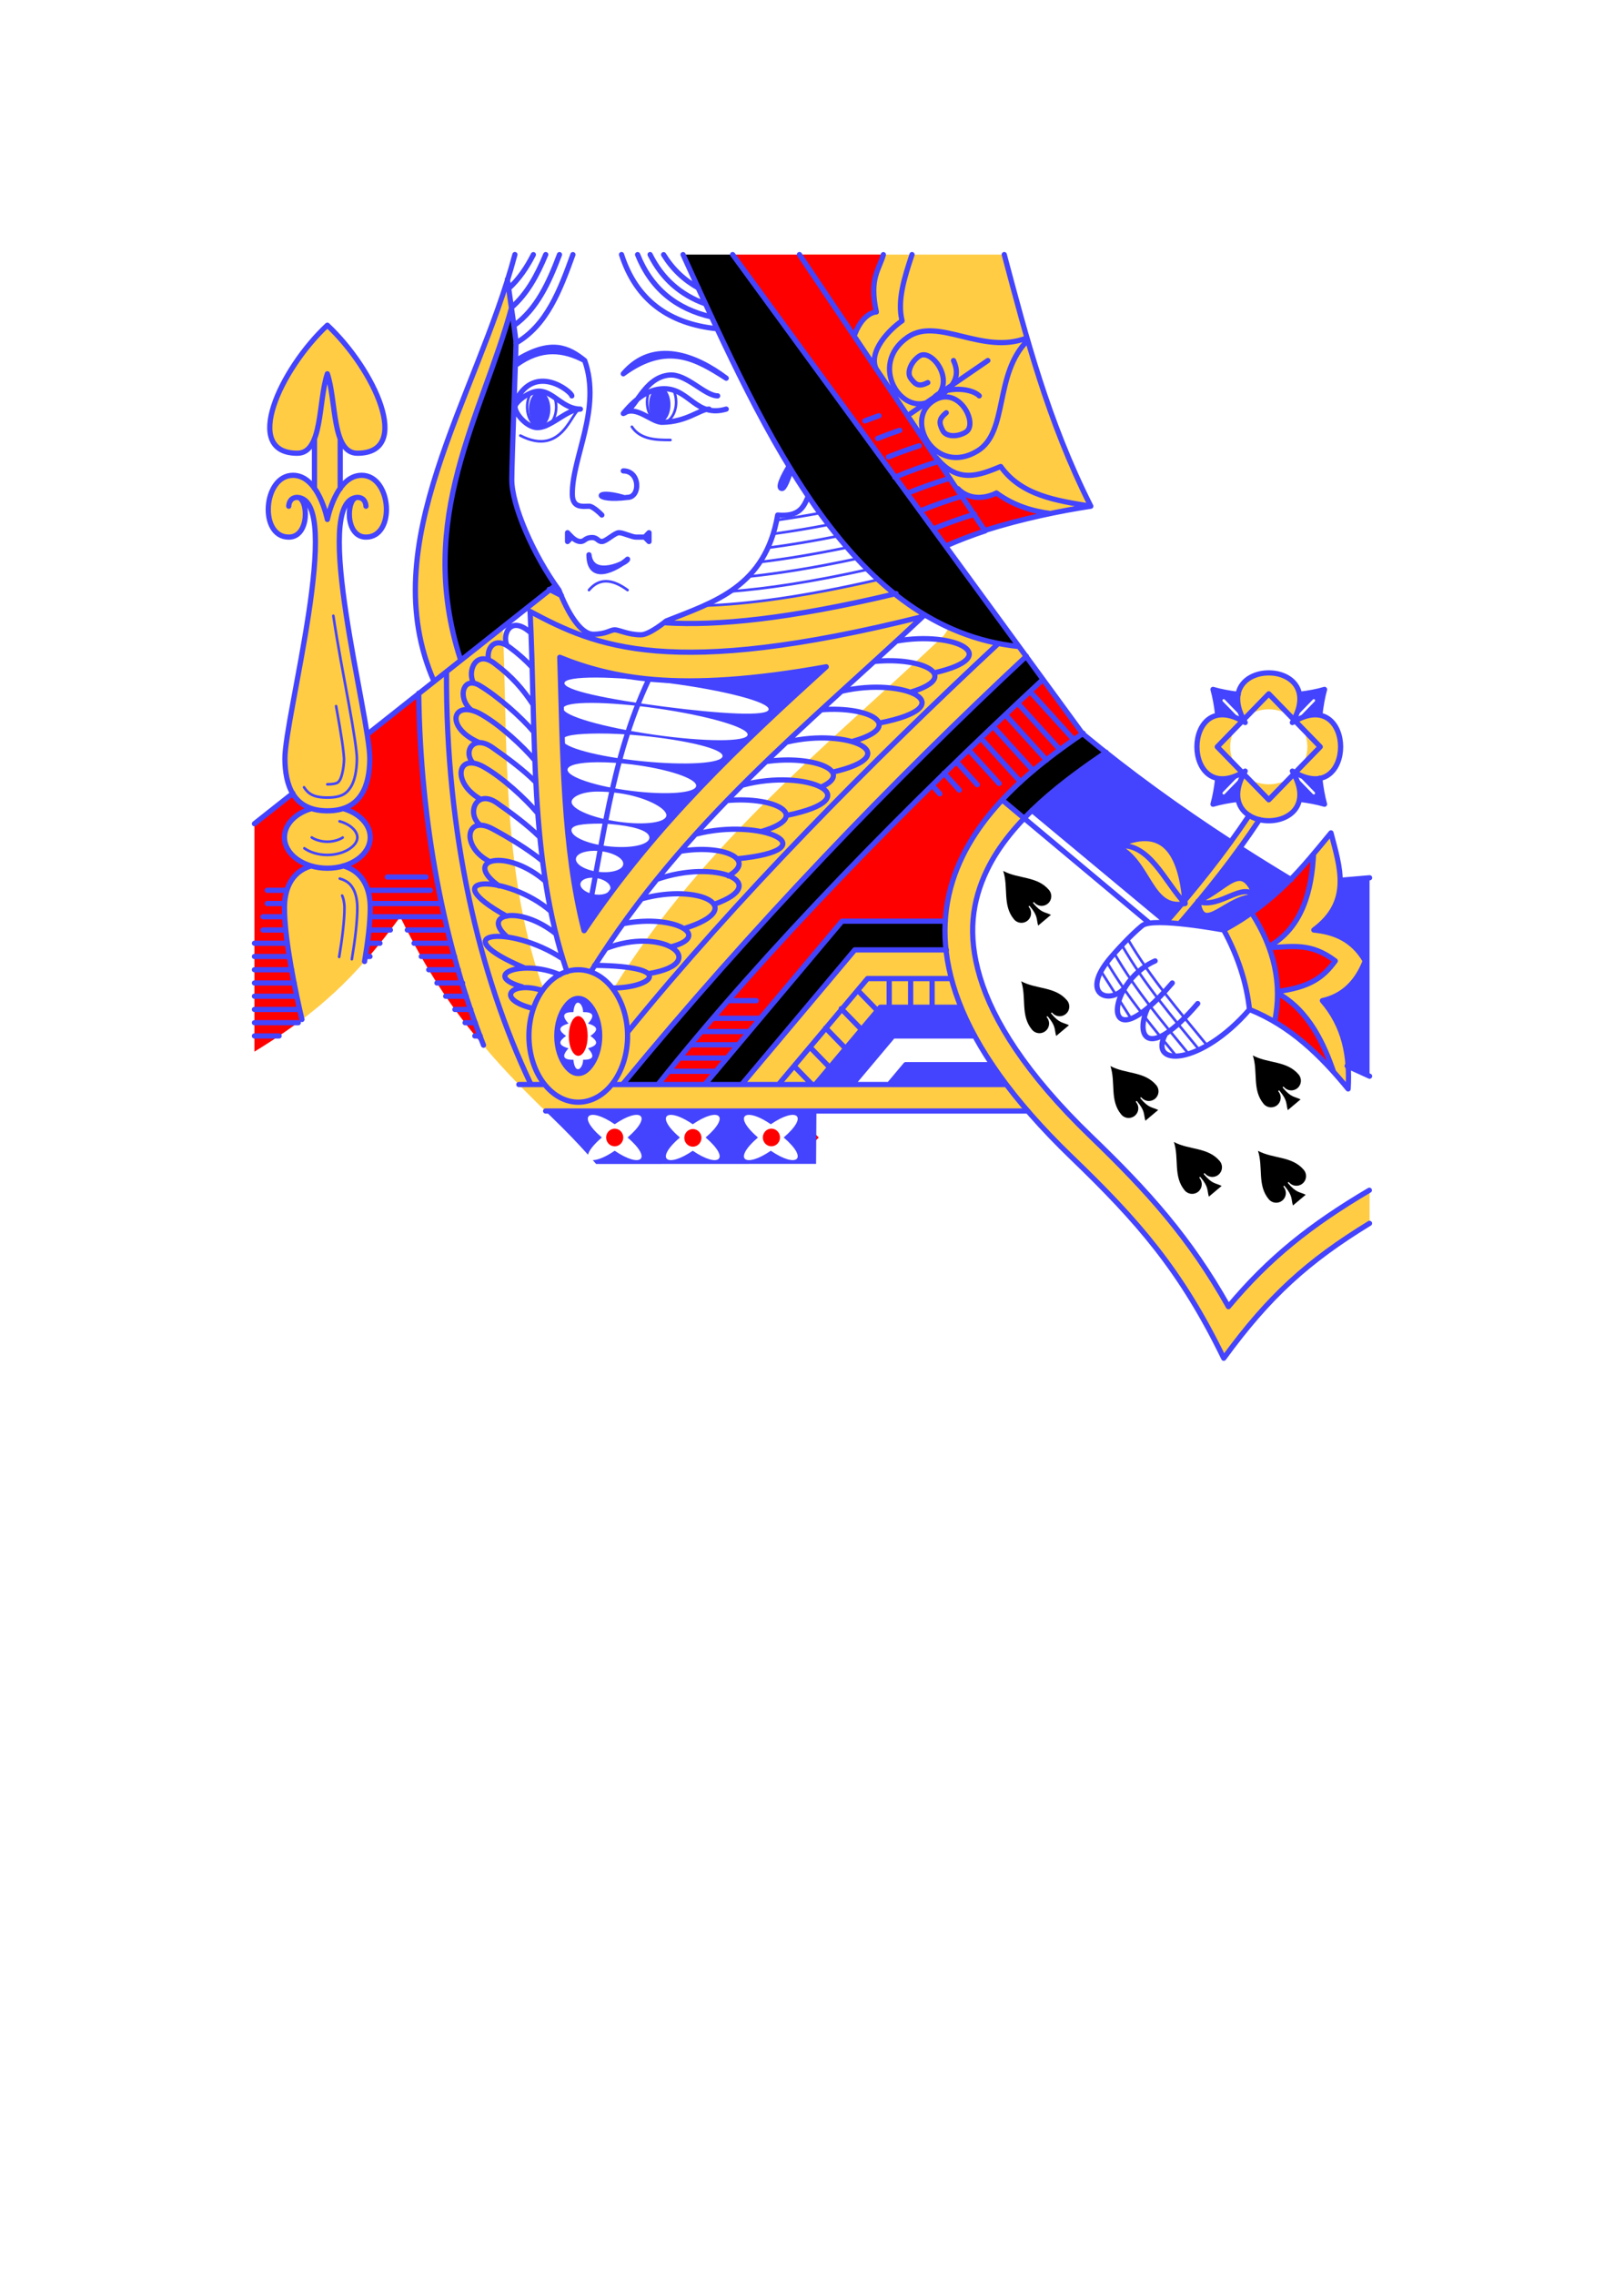 <?xml version="1.0" encoding="UTF-8" standalone="no"?>
<svg
   class="card"
   face="QS"
   height="3.5in"
   preserveAspectRatio="none"
   viewBox="-120 -168 240 336"
   width="2.5in"
   version="1.1"
   id="svg83"
   sodipodi:docname="q-spade.svg"
   inkscape:version="1.2.2 (732a01da63, 2022-12-09)"
   xmlns:inkscape="http://www.inkscape.org/namespaces/inkscape"
   xmlns:sodipodi="http://sodipodi.sourceforge.net/DTD/sodipodi-0.dtd"
   xmlns="http://www.w3.org/2000/svg"
   xmlns:svg="http://www.w3.org/2000/svg">
  <sodipodi:namedview
     id="namedview85"
     pagecolor="#505050"
     bordercolor="#eeeeee"
     borderopacity="1"
     inkscape:showpageshadow="0"
     inkscape:pageopacity="0"
     inkscape:pagecheckerboard="0"
     inkscape:deskcolor="#505050"
     inkscape:document-units="in"
     showgrid="false"
     inkscape:zoom="4.3226111"
     inkscape:cx="120.87601"
     inkscape:cy="158.81605"
     inkscape:window-width="1278"
     inkscape:window-height="1368"
     inkscape:window-x="0"
     inkscape:window-y="0"
     inkscape:window-maximized="0"
     inkscape:current-layer="layer1" />
  <defs
     id="defs39" />
  <g
     inkscape:groupmode="layer"
     id="layer1"
     inkscape:label="Layer 1">
    <path
       d="M 1,0 0,1 -1,0 0,-1"
       id="path1736"
       fill="#ff0000"
       inkscape:label="layer-0"
       style="display:inline;stroke-width:0.265" />
    <path
       fill="#ffcc44"
       d="m -1.851,-130.4 27.442,40.729 c 5.481,-1.724 11.024,-2.868 15.609,-3.565 -6.351,-12.62 -9.521,-24.886 -12.79,-37.164 z m -43.085,3.558 c -6.243,20.042 -19.367,40.197 -10.937,59.436 l -2.21,1.754 c 0.224,19.704 3.814,37.369 9.45,51.979 2.298,2.776 4.888,5.492 7.794,8.361 0.458,0.452 0.923,0.908 1.437,1.385 L 31.88,-3.912 31.827,-3.98 c -0.015,-0.018 -0.03,-0.036 -0.045,-0.054 1.937,2.254 4.139,4.58 6.632,6.982 C 48.19,12.367 54.511,19.56 60.849,32.6 67.565,23.388 73.296,18.243 82.4,12.677 V 7.773 C 73.701,12.902 67.575,17.769 61.539,24.982 55.841,14.83 49.633,7.951 41.23,-0.145 31.588,-9.433 26.743,-17.304 24.829,-23.672 c -1.914,-6.368 -1.129,-11.293 1.008,-15.774 3.59,-7.527 11.601,-13.347 17.63,-17.456 l -3.395,-2.802 c -8.819,5.995 -21.916,16.109 -20.282,31.863 L 6.321,-27.71 -10.387,-7.838 -27.955,-7.842 C -9.12,-30.866 12.148,-52.939 31.589,-71.055 l -1.213,-1.433 c -3.659,-0.394 -7.054,-1.353 -10.207,-2.794 -0.225,0.544 -0.562,1.046 -1.007,1.465 -17.246,16.232 -34.949,30.155 -48.346,51.575 l -3.465,-2.293 c 13.848,-22.141 31.962,-36.345 49.029,-52.409 l 2.22,0.895 c -2.249,-1.172 -4.372,-2.594 -6.375,-4.236 -15.81,3.786 -26.403,4.757 -33.881,4.17 0,0 -2.449,1.905 -3.716,1.905 -1.902,0 -3.243,-0.736 -3.877,-0.736 -0.634,0 -1.268,0.652 -3.169,0.652 -1.901,0 -3.803,-3.26 -5.071,-6.52 -0.192,-0.263 -0.382,-0.532 -0.537,-0.755 l -4.972,3.945 1.332,-0.071 c 0.909,18.054 -0.16,36.673 5.455,53.221 l -3.476,2.304 c -0.169,-0.278 -0.308,-0.581 -0.414,-0.907 -5.762,-16.982 -4.866,-35.249 -5.588,-52.411 l -8.836,7.012 2.561,-2.164 c -6.721,-20.919 3.225,-35.916 7.606,-52.071 z m -26.688,6.874 c -6.972,6.52 -12.677,18.908 -4.437,18.908 1.185,0 1.929,-0.745 2.485,-2.033 l -0.007,7.147 C -74.399,-97.044 -75.4,-97.8 -76.695,-97.8 c -4.437,0 -5.071,9.128 -0.634,9.128 3.101,0 2.91,-5.618 1.371,-5.859 6.78,0.663 -2.004,32.621 -1.94,38.627 0.034,3.18 0.84,6.355 3.989,7.33 -2.383,0.651 -4.053,2.304 -4.053,4.238 0,1.866 1.555,3.47 3.852,4.206 -3.006,0.955 -3.852,3.714 -3.852,6.226 0,4.726 1.665,12.536 2.601,16.473 3.434,-2.58 6.41,-5.333 9.295,-8.621 0.419,-2.778 0.781,-5.65 0.781,-7.853 0,-2.53 -0.858,-5.311 -3.91,-6.264 1.759,-0.679 3.186,-2.004 3.91,-4.168 0,-1.934 -1.671,-3.587 -3.903,-4.29 3.05,-1.129 3.805,-4.201 3.838,-7.278 0.064,-6.006 -8.72,-37.964 -1.94,-38.627 -1.54,0.241 -1.73,5.859 1.371,5.859 4.437,0 3.803,-9.128 -0.634,-9.128 -1.373,0 -2.416,0.85 -3.179,1.959 l 0.041,-7.269 c 0.537,1.267 1.289,2.05 2.503,2.05 8.24,0 2.535,-12.388 -4.437,-18.908 z m 81.32,37.534 c -10.981,2.586 -19.242,3.673 -25.456,3.813 -1.803,0.818 -3.812,1.555 -5.803,2.472 7.478,0.587 18.071,-0.385 33.872,-4.178 -0.983,-0.679 -1.824,-1.404 -2.613,-2.108 z m -46.967,11.513 c 3.756,1.532 8.229,2.811 13.948,3.28 6.504,0.533 14.649,0.063 25.425,-1.878 -12.496,11.361 -25.154,23.131 -35.791,38.968 -3.171,-12.363 -3.133,-26.215 -3.583,-40.37 z m 104.776,2.298 c -3.047,0 -6.092,2.262 -3.785,6.784 1.042,-0.903 2.389,-1.402 3.785,-1.405 1.396,0.002 2.743,0.501 3.786,1.404 2.305,-4.521 -0.739,-6.783 -3.786,-6.783 z m -6.933,6.191 c -5.736,0.101 -4.772,12.745 2.889,8.635 -1.063,-1.038 -1.66,-2.441 -1.661,-3.905 0.002,-1.464 0.599,-2.867 1.662,-3.905 -1.101,-0.591 -2.066,-0.84 -2.891,-0.825 z m 13.866,0 c -0.824,-0.015 -1.788,0.234 -2.889,0.824 1.063,1.038 1.66,2.441 1.661,3.905 -0.001,1.464 -0.599,2.867 -1.662,3.905 7.662,4.112 8.627,-8.533 2.89,-8.634 z m -3.148,8.866 c -1.042,0.903 -2.389,1.403 -3.785,1.405 -1.396,-0.002 -2.743,-0.501 -3.786,-1.404 -1.52,2.98 -0.714,4.977 0.884,5.993 -3.002,4.494 -6.204,8.61 -9.501,12.545 -0.696,-7.264 -3.322,-11.207 -10.098,-8.007 4.719,2.103 4.89,9.169 9.628,8.567 -0.744,0.882 -1.492,1.755 -2.243,2.621 l 1.928,0.246 c 0.92,-1.068 1.833,-2.147 2.74,-3.241 0.658,5.096 4.446,-0.988 8.521,-0.717 -2.089,-5.443 -4.063,-1.37 -8.427,0.605 3.115,-3.764 6.137,-7.704 8.976,-11.991 3.368,0.799 7.827,-1.408 5.166,-6.623 z m 5.405,8.577 c -4.179,5.052 -8.096,10.168 -15.846,14.344 2.132,3.94 3.379,7.851 3.803,11.736 5.987,2.389 10.508,6.76 14.579,11.736 0.297,-4.83 -0.545,-9.309 -3.803,-13.04 2.96,-0.652 5.071,-2.611 6.338,-5.868 -1.842,-3.182 -4.561,-4.264 -7.606,-4.564 5.689,-4.195 3.837,-9.303 2.535,-14.344 z m -56.173,21.227 c 1.377,5.433 4.48,11.476 9.962,18.181 -0.624,-0.759 -1.225,-1.51 -1.803,-2.25 L -7.633,-7.838 0.557,-7.897 10.089,-19.234 21.99,-19.278 c -0.622,-1.553 -1.108,-3.05 -1.468,-4.482 z m -55.066,3.223 c 0.561,0 1.181,0.261 1.885,1.205 0.703,0.944 1.284,2.514 1.284,4.337 0,1.823 -0.581,3.393 -1.284,4.337 -0.703,0.944 -1.324,1.205 -1.885,1.205 -0.561,0 -1.181,-0.261 -1.885,-1.205 -0.703,-0.944 -1.284,-2.514 -1.284,-4.337 0,-1.823 0.581,-3.393 1.284,-4.337 0.703,-0.944 1.324,-1.205 1.885,-1.205 z"
       id="path1601"
       style="display:inline"
       inkscape:label="layer-1" />
    <path
       fill="#ff0000"
       d="m -11.724,-130.4 31.496,43.092 5.711,-2.407 L -1.855,-130.4 Z m 9.891,0 8.084,11.834 c 1.356,-3.358 3.257,-3.358 3.257,-3.358 -1.077,-4.984 0.42,-6.246 1.04,-8.476 z m 23.384,34.556 4.04,6.173 c 3.25,-1.022 6.522,-1.84 9.607,-2.487 -2.522,-0.332 -5.341,-1.123 -7.943,-3.034 -1.268,0.652 -3.803,1.304 -5.705,-0.652 z m 12.566,28.204 C 14.47,-49.419 -6.902,-27.765 -22.773,-7.822 L -15.846,-7.824 4.437,-31.948 H 19.702 l -0.007,-0.054 c 0.808,-13.4 12.36,-22.254 20.335,-27.675 z m -92.214,2.029 -7.589,6.044 -0.05,0.04 c 0.245,1.571 0.394,2.829 0.386,3.623 -0.033,3.077 -0.789,6.149 -3.838,7.278 2.232,0.703 3.903,2.356 3.903,4.29 -0.725,2.163 -2.152,3.488 -3.91,4.168 3.052,0.953 3.91,3.735 3.91,6.264 0,2.202 -0.361,5.074 -0.781,7.853 -0.247,0.282 -0.495,0.56 -0.745,0.834 1.978,-2.171 3.925,-4.588 5.962,-7.382 3.835,7.889 7.663,13.639 12.278,19.001 -5.699,-14.684 -9.289,-32.35 -9.527,-52.012 z m -18.657,14.802 -5.645,4.467 v 33.665 c 3.904,-2.389 7.189,-4.7 10.196,-7.287 -1.014,0.87 -2.062,1.711 -3.158,2.534 -0.936,-3.938 -2.601,-11.747 -2.601,-16.473 0,-2.511 0.846,-5.271 3.852,-6.226 -2.297,-0.736 -3.852,-2.34 -3.852,-4.206 0,-1.934 1.67,-3.587 4.053,-4.238 -1.324,-0.41 -2.233,-1.21 -2.845,-2.235 z m 150.868,8.971 -0.142,0.137 c -2.542,3.005 -5.308,5.955 -9.095,8.57 3.438,5.134 4.646,10.481 3.517,16.056 3.225,1.925 5.988,4.417 8.604,7.282 -1.279,-3.776 -3.417,-8.874 -8.192,-11.653 4.703,-0.758 6.668,-2.089 8.523,-4.634 -3.623,-2.771 -6.399,-2.079 -9.8,-2.043 4.963,-2.855 6.33,-8.448 6.583,-13.714 z m -142.474,18.267 c -0.1,0.102 -0.2,0.204 -0.301,0.306 0.1,-0.102 0.201,-0.203 0.301,-0.306 z m -0.653,0.659 c -0.097,0.097 -0.195,0.194 -0.292,0.29 0.098,-0.096 0.195,-0.193 0.292,-0.29 z m -0.667,0.653 c -0.263,0.254 -0.528,0.505 -0.795,0.754 0.267,-0.248 0.532,-0.5 0.795,-0.754 z m -0.829,0.785 c -0.186,0.172 -0.373,0.344 -0.561,0.514 0.188,-0.17 0.375,-0.341 0.561,-0.514 z m 35.965,3.545 c -0.37,0 -0.725,0.309 -0.986,0.859 -0.262,0.55 -0.408,1.297 -0.408,2.075 0,0.778 0.147,1.524 0.408,2.075 0.262,0.55 0.616,0.859 0.986,0.859 0.37,0 0.725,-0.309 0.986,-0.859 0.262,-0.55 0.408,-1.297 0.408,-2.075 0,-0.778 -0.147,-1.524 -0.408,-2.075 -0.262,-0.55 -0.616,-0.859 -0.986,-0.859 z m 28.545,16.621 c -0.336,0 -0.659,0.137 -0.896,0.382 -0.238,0.245 -0.371,0.576 -0.371,0.922 0,0.72 0.568,1.304 1.268,1.304 0.7,0 1.268,-0.584 1.268,-1.304 C -4.732,-0.35 -4.865,-0.682 -5.103,-0.927 -5.341,-1.171 -5.663,-1.309 -5.999,-1.309 Z M -29.157,-1.304 c -0.336,0 -0.659,0.137 -0.896,0.382 -0.238,0.245 -0.371,0.576 -0.371,0.922 0,0.346 0.134,0.678 0.371,0.922 0.238,0.245 0.56,0.382 0.896,0.382 0.336,0 0.659,-0.137 0.896,-0.382 C -28.023,0.678 -27.889,0.346 -27.889,0 c 0,-0.346 -0.134,-0.678 -0.371,-0.922 C -28.498,-1.167 -28.821,-1.304 -29.157,-1.304 Z m 11.553,0.053 c -0.336,0 -0.659,0.137 -0.896,0.382 -0.238,0.245 -0.371,0.576 -0.371,0.922 0,0.346 0.134,0.678 0.371,0.922 0.238,0.245 0.56,0.382 0.896,0.382 0.336,0 0.659,-0.137 0.896,-0.382 0.238,-0.245 0.371,-0.576 0.371,-0.922 0,-0.346 -0.134,-0.678 -0.371,-0.922 -0.238,-0.245 -0.56,-0.382 -0.896,-0.382 z"
       id="path1605"
       style="display:inline"
       inkscape:label="layer-4" />
    <path
       fill="#4444ff"
       d="m -22.502,-110.84 c -0.42,0 -0.823,0.275 -1.121,0.764 -0.297,0.489 -0.464,1.152 -0.464,1.844 0,0.692 0.167,1.355 0.464,1.844 0.297,0.489 0.7,0.764 1.121,0.764 0.42,0 0.823,-0.275 1.12,-0.764 0.297,-0.489 0.464,-1.152 0.464,-1.844 0,-0.692 -0.167,-1.355 -0.464,-1.844 -0.297,-0.489 -0.7,-0.764 -1.12,-0.764 z m -17.748,0.652 c -0.42,0 -0.823,0.275 -1.121,0.764 -0.297,0.489 -0.464,1.152 -0.464,1.844 0,0.692 0.167,1.355 0.464,1.844 0.297,0.489 0.7,0.764 1.121,0.764 0.42,0 0.823,-0.275 1.121,-0.764 0.297,-0.489 0.464,-1.152 0.464,-1.844 0,-0.692 -0.167,-1.355 -0.464,-1.844 -0.297,-0.489 -0.7,-0.764 -1.121,-0.764 z m 2.978,39.267 c 0.45,14.155 0.412,28.007 3.583,40.37 10.637,-15.838 23.295,-27.607 35.791,-38.968 -10.776,1.942 -18.922,2.411 -25.425,1.878 -5.719,-0.468 -10.193,-1.748 -13.948,-3.28 z m 5.442,2.989 c 2.862,0.013 6.659,0.306 10.585,0.815 8.335,1.08 14.978,2.824 14.839,3.896 -0.139,1.071 -7.138,0.662 -15.472,-0.418 -8.334,-1.08 -14.847,-2.423 -14.709,-3.494 0.068,-0.524 1.784,-0.812 4.757,-0.798 z m 91.094,1.754 c 0.304,1.096 0.536,2.38 0.694,3.761 v 0.047 c 0.936,-0.178 2.087,0.011 3.452,0.733 l -2.696,-2.773 c -0.056,-0.056 -0.073,-0.14 -0.044,-0.214 0.029,-0.074 0.099,-0.122 0.176,-0.122 0.051,0 0.101,0.021 0.136,0.059 l 2.696,2.773 c -0.701,-1.401 -0.885,-2.584 -0.714,-3.546 -1.36,-0.163 -2.624,-0.402 -3.701,-0.719 z m 16.48,0 c -1.068,0.314 -2.32,0.552 -3.667,0.715 h -0.035 c 0.173,0.963 -0.011,2.147 -0.713,3.55 l 2.696,-2.773 c 0.034,-0.036 0.081,-0.058 0.131,-0.059 0.078,-0.002 0.15,0.045 0.181,0.119 0.03,0.074 0.014,0.16 -0.042,0.216 l -2.696,2.773 c 1.364,-0.722 2.514,-0.911 3.45,-0.734 v -0.022 c 0.158,-1.391 0.391,-2.683 0.697,-3.785 z m -108.21,1.99 c 2.584,0.013 6.013,0.306 9.557,0.815 7.526,1.08 13.524,2.824 13.398,3.896 -0.126,1.071 -6.328,1.064 -13.853,-0.017 -7.526,-1.08 -13.524,-2.824 -13.398,-3.895 0.062,-0.524 1.611,-0.812 4.296,-0.798 z m 0.976,4.522 c 1.913,-0.01 4.135,0.106 6.399,0.334 6.529,0.657 11.917,1.924 11.875,3 -0.042,1.076 -5.368,1.415 -11.897,0.758 -6.529,-0.657 -11.787,-2.062 -11.745,-3.139 0.026,-0.663 1.968,-0.936 5.368,-0.954 z m 74.897,2.751 c -3.333,2.325 -7.353,5.179 -10.882,8.583 l 19.863,16.488 c 0.752,-0.867 1.5,-1.74 2.243,-2.621 -4.738,0.602 -4.909,-6.464 -9.628,-8.567 6.776,-3.2 9.402,0.743 10.098,8.007 2.318,-2.767 4.589,-5.625 6.777,-8.639 -6.401,-4.159 -12.597,-8.558 -18.471,-13.251 z m 11.694,21.89 c -0.157,0.187 -0.313,0.374 -0.47,0.56 0.166,-0.021 0.336,-0.051 0.514,-0.091 -0.013,-0.159 -0.028,-0.314 -0.043,-0.469 z m -2.714,3.181 0.168,0.133 c 3.581,0.182 8.294,1.066 8.294,1.066 4.213,-2.27 7.293,-4.818 9.898,-7.483 -2.53,-1.52 -5.033,-3.071 -7.506,-4.658 -1.972,2.724 -4.012,5.318 -6.093,7.833 4.364,-1.974 6.338,-6.048 8.427,-0.605 -4.075,-0.271 -7.862,5.813 -8.521,0.717 -0.906,1.093 -1.82,2.173 -2.74,3.241 z M -31.707,-55.422 c 1.539,-0.01 3.325,0.106 5.146,0.334 5.251,0.657 9.48,2.062 9.446,3.139 -0.034,1.076 -4.318,1.416 -9.569,0.758 -5.251,-0.657 -9.48,-2.062 -9.446,-3.139 0.021,-0.663 1.687,-1.075 4.422,-1.092 z m 103.305,1.654 2.696,2.773 c 0.05,0.049 0.07,0.122 0.052,0.191 -0.017,0.069 -0.069,0.122 -0.136,0.14 -0.067,0.018 -0.138,-0.003 -0.185,-0.054 l -2.696,-2.773 c 0.702,1.403 0.885,2.587 0.713,3.55 h 0.041 c 1.345,0.163 2.595,0.401 3.661,0.714 -0.308,-1.108 -0.54,-2.409 -0.699,-3.808 -0.936,0.176 -2.085,-0.013 -3.447,-0.734 z m -8.188,3e-4 c -1.363,0.721 -2.512,0.91 -3.448,0.734 v 0.009 c -0.158,1.395 -0.391,2.692 -0.698,3.798 1.077,-0.317 2.341,-0.556 3.701,-0.719 -0.171,-0.962 0.013,-2.144 0.714,-3.546 l -2.696,2.773 c -0.048,0.051 -0.118,0.072 -0.185,0.054 -0.067,-0.018 -0.119,-0.071 -0.136,-0.14 -0.017,-0.069 0.003,-0.141 0.052,-0.191 z m -95.109,2.679 c 0.983,-0.002 2.071,0.078 3.175,0.232 3.868,0.541 6.997,2.184 7.003,3.26 0.006,1.076 -3.125,1.511 -6.993,0.97 -3.868,-0.541 -7.008,-1.851 -7.014,-2.928 -0.004,-0.733 1.482,-1.53 3.828,-1.534 z m 0.373,4.731 c 0.498,-0.002 1.014,0.02 1.535,0.065 3.18,0.275 5.676,0.916 5.758,1.953 0.082,1.037 -2.43,1.654 -5.61,1.379 -3.18,-0.275 -5.824,-1.338 -5.906,-2.375 -0.066,-0.843 1.748,-1.012 4.223,-1.023 z m -0.808,4.014 c 0.195,10e-5 0.393,0.008 0.593,0.023 1.932,0.15 3.566,0.969 3.648,1.829 0.083,0.86 -1.417,1.435 -3.349,1.285 -1.932,-0.15 -3.566,-0.969 -3.648,-1.829 -0.073,-0.758 1.091,-1.31 2.757,-1.309 z m -0.345,3.973 c 0.124,2e-4 0.249,0.006 0.376,0.019 1.225,0.119 2.26,0.769 2.313,1.452 0.052,0.683 -0.898,1.139 -2.123,1.02 -1.225,-0.119 -2.26,-0.769 -2.312,-1.452 -0.046,-0.602 0.692,-1.04 1.748,-1.039 z m 114.878,0.01 -4.345,0.372 c 0.029,2.608 -0.86,5.106 -3.894,7.343 3.046,0.3 5.764,1.382 7.606,4.564 -1.267,3.257 -3.378,5.216 -6.338,5.868 2.495,2.857 3.572,6.153 3.807,9.709 l 0.001,10e-4 3.164,1.447 z m -21.204,8.372 c 0.03,0.058 0.06,0.117 0.089,0.175 -0.03,-0.058 -0.059,-0.117 -0.089,-0.175 z m 0.386,0.767 c 0.011,0.022 0.022,0.043 0.032,0.065 -0.011,-0.022 -0.022,-0.043 -0.032,-0.065 z m 0.339,0.715 c 0.027,0.059 0.054,0.118 0.081,0.177 -0.027,-0.059 -0.053,-0.118 -0.081,-0.177 z m 0.311,0.694 c 0.023,0.052 0.046,0.104 0.069,0.157 -0.022,-0.052 -0.046,-0.104 -0.069,-0.157 z m 0.329,0.78 c 0.027,0.066 0.052,0.131 0.079,0.196 -0.026,-0.066 -0.052,-0.131 -0.079,-0.196 z m 0.263,0.667 c 0.025,0.066 0.051,0.131 0.075,0.197 -0.025,-0.066 -0.05,-0.131 -0.075,-0.197 z m 0.297,0.807 c 0.024,0.069 0.048,0.138 0.072,0.208 -0.024,-0.069 -0.047,-0.138 -0.072,-0.208 z m 0.22,0.647 c 0.026,0.079 0.052,0.158 0.077,0.237 -0.025,-0.079 -0.051,-0.158 -0.077,-0.237 z m 0.257,0.817 c 0.023,0.079 0.045,0.157 0.068,0.235 -0.023,-0.078 -0.045,-0.157 -0.068,-0.235 z m 0.186,0.653 c 0.023,0.083 0.046,0.166 0.068,0.25 -0.022,-0.083 -0.045,-0.166 -0.068,-0.25 z m -98.327,2.9 c -0.561,0 -1.181,0.261 -1.885,1.205 -0.703,0.944 -1.284,2.514 -1.284,4.337 0,1.823 0.581,3.393 1.284,4.337 0.703,0.944 1.324,1.205 1.885,1.205 0.561,0 1.181,-0.261 1.885,-1.205 0.703,-0.944 1.284,-2.514 1.284,-4.337 0,-1.823 -0.581,-3.393 -1.284,-4.337 -0.703,-0.944 -1.324,-1.205 -1.885,-1.205 z m -0.035,0.625 c 0.375,0.011 0.754,0.662 0.754,1.396 1.386,-0.015 1.861,0.432 0.72,1.695 1.736,0.488 1.349,1.134 0.36,1.826 0.99,0.691 1.377,1.337 -0.36,1.826 1.141,1.264 0.666,1.71 -0.72,1.695 0,1.304 -1.199,2.347 -1.439,0 -1.386,0.015 -1.861,-0.432 -0.72,-1.695 -1.736,-0.488 -1.349,-1.134 -0.36,-1.826 -0.99,-0.691 -1.377,-1.337 0.36,-1.826 -1.141,-1.264 -0.666,-1.71 0.72,-1.695 0.105,-1.027 0.393,-1.405 0.685,-1.396 z M 10.089,-19.234 0.557,-7.897 6.008,-7.902 11.973,-14.996 H 24.086 l -1.902,-4.238 z m 3.768,8.476 -2.438,2.9 17.263,0.029 -2.06,-2.928 z M 0.655,-3.922 -39.373,-3.899 c 0.309,0.323 0.632,0.636 0.959,0.95 1.948,1.877 3.717,3.708 5.313,5.493 0.136,-0.58 0.767,-1.451 2.042,-2.545 -3.803,-3.26 -1.901,-4.564 1.902,-1.956 3.803,-2.608 5.705,-1.304 1.901,1.956 3.803,3.26 1.901,4.564 -1.901,1.956 -1.403,0.962 -2.546,1.391 -3.241,1.386 0.166,0.191 0.333,0.382 0.495,0.571 L 0.603,3.896 Z M -20.897,-3.343 c 0.691,-0.019 1.849,0.409 3.276,1.387 3.803,-2.608 5.705,-1.304 1.901,1.956 3.803,3.26 1.901,4.564 -1.901,1.956 -3.803,2.608 -5.705,1.304 -1.902,-1.956 -2.377,-2.038 -2.526,-3.311 -1.374,-3.343 z m 11.536,0 C -8.67,-3.362 -7.511,-2.934 -6.085,-1.956 -2.282,-4.564 -0.38,-3.26 -4.184,0 -0.38,3.26 -2.282,4.564 -6.085,1.956 -9.888,4.564 -11.79,3.26 -7.987,0 c -2.377,-2.038 -2.526,-3.311 -1.374,-3.343 z"
       id="path1609"
       style="display:inline"
       inkscape:label="layer-7" />
    <path
       fill="#000000"
       d="m -19.057,-130.4 c 12.57,27.7 25.207,55.261 49.618,57.93 L -11.725,-130.4 Z m -25.325,7.805 c -4.355,16.039 -14.301,31.036 -7.581,51.955 l 13.916,-11.127 c -3.508,-5.125 -6.323,-11.822 -6.323,-15.38 0,-2.608 0.634,-19.56 0.634,-20.212 -10e-5,-0.261 -0.306,-2.513 -0.647,-5.235 z m 76.063,51.506 c -19.441,18.116 -40.709,40.189 -59.632,63.195 l 5.178,0.071 C -6.902,-27.765 14.47,-49.419 34.095,-67.628 Z m 8.34,11.404 c -3.66,2.502 -8.129,5.754 -11.914,9.848 l 3.239,2.614 c 3.832,-3.892 8.362,-7.119 12.119,-9.647 -1.177,-0.897 -2.341,-1.839 -3.445,-2.815 z M 4.437,-31.948 -15.833,-7.839 -10.142,-7.824 6.321,-27.71 H 19.858 l -0.209,-4.238 z"
       id="path1613"
       style="display:inline"
       inkscape:label="layer-10" />
    <path
       stroke="#4444ff"
       stroke-linecap="round"
       stroke-linejoin="round"
       stroke-width="0.771"
       fill="none"
       d="m -27.256,-14.996 c 0,2.594 -0.768,5.081 -2.135,6.916 -1.367,1.834 -3.221,2.864 -5.154,2.864 -1.933,0 -3.787,-1.03 -5.154,-2.864 -1.367,-1.834 -2.135,-4.322 -2.135,-6.916 0,-5.401 3.264,-9.78 7.289,-9.78 4.026,0 7.289,4.379 7.289,9.78 z m -2.272,7.172 H 28.653 m -71.974,0 h 3.646 m 0.312,3.912 h 71.243 m -97.566,-55.655 27.787,-21.986 m -44.5,35.211 5.683,-4.497 m 138.601,7.179 C 54.256,-48.615 46.92,-53.913 39.97,-59.663 m 30.841,21.575 c -2.559,-1.537 -5.091,-3.106 -7.592,-4.71 M -11.724,-130.4 39.989,-59.648 M 82.365,7.793 C 73.685,12.915 67.567,17.779 61.539,24.982 55.841,14.83 49.633,7.951 41.23,-0.145 31.588,-9.433 26.743,-17.304 24.829,-23.672 c -1.914,-6.368 -1.129,-11.293 1.008,-15.774 3.59,-7.527 11.601,-13.347 17.63,-17.456 m -62.522,-73.492 c 12.569,27.699 25.205,55.256 49.523,57.873 m -66.677,48.047 c -5.614,-16.548 -4.545,-35.166 -5.455,-53.221 9.725,5.197 20.709,10.098 58.045,0.751 -17.067,16.064 -35.182,30.268 -49.029,52.409 m -4.625,-46.386 c 3.756,1.532 8.23,2.812 13.95,3.28 6.504,0.533 14.65,0.063 25.427,-1.879 -12.497,11.362 -25.15,23.144 -35.78,38.972 -3.165,-12.379 -3.144,-26.219 -3.597,-40.373 z m 64.825,-2.05 c -18.725,17.43 -38.906,37.838 -54.669,57.25 m -26.901,-53.017 c -0.104,23.885 4.816,44.79 12.438,60.802 M -58.124,-65.629 c 0.265,19.68 3.854,37.346 9.578,51.995 m 20.595,5.74 C -9.028,-30.9 12.24,-52.972 31.681,-71.089 M -22.774,-7.822 C -6.902,-27.765 14.47,-49.419 34.095,-67.628 M -15.846,-7.824 4.437,-31.948 H 19.702 M -10.405,-7.817 6.321,-27.71 H 19.858 M -4.885,-7.904 8.205,-23.472 H 20.535 M 0.557,-7.897 10.089,-19.234 H 21.992 M 6.008,-7.902 11.973,-14.996 h 12.049 m -12.603,7.138 2.438,-2.9 h 12.765 m 5.881,-37.565 19.953,16.594 M 28.133,-49.837 49.851,-31.686 m -73.986,-35.946 c -5.673,12.018 -6.74,24.552 -9.459,36.988 M -43.906,-130.4 c -5.649,21.228 -20.922,42.651 -11.946,63.045 m 3.889,-3.285 c -6.721,-20.919 3.225,-35.916 7.606,-52.072 m 64.109,35.361 c 1.887,-0.841 3.857,-1.586 5.85,-2.245 m -60.147,69.057 c 0.561,0 1.181,0.261 1.885,1.205 0.703,0.944 1.284,2.514 1.284,4.337 0,1.823 -0.581,3.393 -1.284,4.337 -0.703,0.944 -1.324,1.205 -1.885,1.205 -0.561,0 -1.181,-0.261 -1.885,-1.205 -0.703,-0.944 -1.284,-2.514 -1.284,-4.337 0,-1.823 0.581,-3.393 1.284,-4.337 0.703,-0.944 1.324,-1.205 1.885,-1.205 z M 60.849,-30.644 c 2.132,3.94 3.379,7.851 3.803,11.736 5.987,2.389 10.508,6.76 14.579,11.736 0.297,-4.83 -0.545,-9.309 -3.803,-13.04 2.96,-0.652 5.071,-2.611 6.338,-5.868 -1.842,-3.182 -4.561,-4.264 -7.606,-4.564 5.689,-4.195 3.837,-9.303 2.535,-14.344 -4.179,5.052 -8.096,10.168 -15.846,14.344 z m 21.551,-7.715 -4.351,0.373 M 82.4,-9.056 79.082,-10.572 M 68.801,-21.33 c 4.779,2.663 6.917,7.761 8.275,11.607 M 67.564,-28.046 c 3.366,-0.113 6.143,-0.805 9.765,1.966 -1.855,2.545 -3.82,3.876 -8.519,4.518 m 5.303,-20.275 c -0.253,5.267 -1.62,10.859 -6.618,13.637 m -2.546,-4.996 c 3.364,5.2 4.573,10.546 3.42,16.096 M 60.849,-30.644 c 0,0 -10.416,-1.956 -12.043,-0.652 -1.627,1.304 -4.179,4.082 -5.071,5.216 -4.053,5.154 0.462,6.485 2.535,3.912 m 4.437,-3.912 c -7.519,3.319 -8.142,15.728 2.535,3.26 m -3.652,3.72 c -1.895,4.211 0.096,7.863 7.416,-0.684 m -4.755,4.474 c -2.686,5.047 5.27,4.636 12.4,-3.598 M 52.387,-31.844 c 4.256,-4.906 8.403,-10.018 12.226,-15.744 m -10.299,15.99 c 4.119,-4.784 8.125,-9.781 11.822,-15.364 M 55.144,-34.556 c -0.628,-7.563 -3.22,-11.745 -10.142,-8.476 4.884,2.176 4.896,9.67 10.142,8.476 z m -10.142,-8.476 c 4.793,-0.816 7.117,5.32 10.142,8.476 m 1.901,-0.348 c 4.437,-1.956 6.424,-6.138 8.529,-0.652 -4.092,-0.272 -7.896,5.868 -8.529,0.652 z m 0.008,0.067 c 3.337,1.078 6.651,-3.117 8.521,-0.719 m -1.557,-18.56 c -9.508,5.868 -9.508,-13.04 0,-7.172 -5.705,-9.78 12.677,-9.78 6.972,0 9.508,-5.868 9.508,13.04 0,7.172 5.705,9.78 -12.677,9.78 -6.972,0 z m 11.092,-3.586 -7.606,-7.824 -7.606,7.824 7.606,7.824 z m -15.152,-4.715 c -0.158,-1.381 -0.39,-2.665 -0.694,-3.761 1.087,0.32 2.365,0.561 3.739,0.724 m -0.031,15.508 c -1.363,0.163 -2.63,0.403 -3.709,0.72 0.307,-1.106 0.54,-2.402 0.698,-3.798 m 15.078,-0.051 c 0.158,1.415 0.393,2.73 0.704,3.849 -1.067,-0.314 -2.317,-0.552 -3.662,-0.714 M 72.078,-65.463 c 1.347,-0.163 2.599,-0.401 3.667,-0.715 -0.306,1.102 -0.538,2.395 -0.697,3.785 M -37.022,-80.031 c -0.607,-0.301 -1.207,-0.611 -1.811,-0.929 m 51.265,0.626 c -15.924,3.801 -26.518,4.772 -34.009,4.321 m -15.694,5.092 c 3.756,1.532 8.229,2.811 13.948,3.28 6.504,0.533 14.649,0.063 25.425,-1.878 -12.496,11.361 -25.154,23.131 -35.791,38.968 -3.171,-12.363 -3.133,-26.215 -3.583,-40.37 z m -34.353,-41.875 c 1.367,4.059 0.634,11.736 4.437,11.736 8.24,0 2.535,-12.388 -4.437,-18.908 -6.972,6.52 -12.677,18.908 -4.437,18.908 3.803,0 3.07,-7.677 4.437,-11.736 z m -5.705,19.56 c 0,0 0,-1.304 1.268,-1.304 1.633,0 1.902,5.868 -1.268,5.868 -4.437,0 -3.803,-9.128 0.634,-9.128 3.803,0 5.071,6.52 5.071,6.52 0,0 1.268,-6.52 5.071,-6.52 4.437,0 5.071,9.128 0.634,9.128 -3.169,0 -2.901,-5.868 -1.268,-5.868 1.268,0 1.268,1.304 1.268,1.304 m -1.268,-1.304 c -6.972,0.348 1.901,32.6 1.837,38.636 -0.041,3.832 -1.203,7.656 -6.274,7.656 -5.071,0 -6.233,-3.824 -6.274,-7.656 -0.065,-6.036 8.809,-38.288 1.837,-38.636 m 2.535,-1.306 v -7.387 m 3.803,7.414 v -7.361 m 0.406,54.592 c 2.359,0.664 4.03,2.318 4.03,4.252 0,2.521 -2.838,4.564 -6.338,4.564 -3.501,0 -6.338,-2.043 -6.338,-4.564 0,-1.934 1.67,-3.587 4.029,-4.252 m -0.108,8.486 c -3.075,0.926 -3.921,3.686 -3.921,6.197 0,4.726 1.665,12.536 2.582,16.475 m 9.255,-8.563 c 0.479,-2.838 0.841,-5.71 0.841,-7.912 0,-2.53 -0.859,-5.311 -3.988,-6.217 m 19.441,25.125 h 0.809 m -33.376,0 h 3.643 m 27.488,-1.956 h 1.509 m -32.64,0 h 6.476 m 23.146,-1.956 h 2.355 m -31.977,0 h 6.66 m 21.6,-1.956 h 3.054 m -31.315,0 h 6.256 m 20.717,-1.956 h 3.79 m -30.763,0 h 5.888 m 19.871,-1.956 h 4.379 m -30.137,0 h 5.52 m 19.135,-1.956 h 4.931 m -13.174,0 h 0.662 m -17.074,0 h 5.152 m 18.436,-1.956 h 5.446 m -12.327,0 h 1.84 m -18.546,0 h 4.857 m 17.736,-1.956 h 5.924 m -11.555,0 h 3.128 m -18.824,0 h 3.332 m 12.474,-1.956 h 10.966 m -26.772,0 h 3.111 m 12.732,-1.956 h 10.524 m -25.734,0 h 2.551 m 12.364,-1.956 h 9.171 m -24.086,0 h 2.896 m 14.852,-1.956 h 5.705 m 15.846,-25.428 c -1.499,-2.291 -3.1,-4.166 -5.758,-6.15 -2.748,-2.051 -4.059,1.257 -3.025,2.961 m 8.783,7.101 c -1.735,-2.05 -5.163,-5.127 -7.892,-6.756 -2.586,-1.543 -3.362,1.969 -1.209,3.651 m 9.31,7.348 c -1.735,-2.05 -5.124,-5.197 -7.892,-6.756 -4.189,-2.358 -5.557,1.846 -0.348,4.148 m 8.624,10.381 c -1.735,-2.05 -5.125,-5.197 -7.892,-6.756 -3.906,-2.199 -4.774,2.199 -0.649,4.669 m 8.336,-2.407 c -1.757,-1.772 -4.223,-3.613 -6.436,-5.152 -2.798,-1.947 -4.323,0.583 -2.895,2.246 m 9.855,10.952 c -1.746,-1.726 -4.135,-3.506 -6.286,-5.002 -3.048,-2.121 -4.586,1.6 -2.441,3.301 m 9.143,5.25 c -2.058,-1.69 -5.066,-3.503 -7.36,-4.729 -3.964,-2.12 -4.676,2.671 -0.418,4.841 m 8.28,2.932 c -5.785,-5.033 -12.454,-3.299 -6.902,0.659 m 7.679,3.763 c -6.311,-5.507 -17.765,-5.512 -6.523,0.717 m 8.244,6.268 c -7.967,-5.225 -17.968,-3.839 -5.565,1.39 m 5.184,0.995 c -5.504,-2.369 -11.763,0.027 -5.574,1.781 m 2.994,0.545 c -4.622,-1.484 -7.09,1.229 -1.448,2.635 m -0.093,-50.383 c -0.912,-0.989 -1.966,-1.942 -3.278,-2.921 -2.221,-1.658 -3.387,0.043 -3.185,1.629 m 6.275,-3.814 c -0.167,-0.131 -0.338,-0.262 -0.514,-0.393 -2.461,-1.837 -3.627,0.449 -3.071,2.134 m 7.306,42.742 c -5.303,-4.254 -11.045,-2.998 -7.331,0.339 m 13.036,4.315 c 12.367,0.136 8.359,3.34 2.687,3.343 m -0.951,-5.862 c 4.041,-1.554 7.68,-1.196 9.502,-0.212 2.132,1.151 1.78,3.156 -3.317,3.958 m -3.606,-7.394 c 7.426,-1.434 13.145,1.819 7.034,3.415 m -4.362,-7.083 c 8.547,-2.36 15.904,1.401 6.266,4.39 m -4.044,-7.257 c 8.779,-3.061 17.168,0.584 8.513,3.67 m -4.978,-7.828 c 6.402,-1.044 11.241,1.26 7.042,3.654 m -4.883,-6.153 c 9.793,-2.601 20.024,2.251 6.182,3.619 m -1.51,-8.608 c 7.248,-0.652 12.678,2.351 5.099,4.568 m -2.821,-6.834 c 9.539,-2.582 19.249,1.905 6.494,4.477 M -6.739,-55.53 c 7.054,-0.997 12.99,1.532 8.144,3.751 m -5.115,-6.626 c 9.073,-2.154 17.832,1.906 6.777,4.442 m -1.707,-9.207 c 7.24,-0.59 12.55,2.461 4.621,4.667 m -1.623,-7.402 c 9.366,-2.203 18.364,2.204 5.537,4.705 m -0.668,-9.108 c 7.323,-0.718 12.899,2.303 5.327,4.538 m -2.078,-7.545 c 8.623,-1.554 16.174,2.274 5.553,4.698 M -0.564,-94.688 c -0.647,1.515 -1.262,3.051 -4.507,2.756 -1.822,10.602 -9.352,12.83 -16.48,15.648 0,0 -2.462,2.04 -3.729,2.04 -1.901,0 -3.243,-0.736 -3.877,-0.736 -0.634,0 -1.268,0.652 -3.169,0.652 -1.902,0 -3.803,-3.26 -5.071,-6.52 -3.803,-5.216 -6.972,-12.524 -6.972,-16.3 0,-2.608 0.634,-19.56 0.634,-20.212 -2e-4,-0.403 -0.726,-5.535 -1.281,-9.398 m 41.585,27.696 c -0.801,1.334 -1.742,3.184 -1.006,3.218 0.347,0.016 0.884,-1.353 1.299,-2.596 m 35.358,32.564 6.41,7.064 m -8.206,-5.319 6.178,6.809 m -8.034,-5.129 6.087,6.709 m -7.826,-4.899 5.851,6.449 m -7.704,-4.765 5.827,6.422 m -7.625,-4.678 4.473,4.93 m -6.27,-3.184 3.046,3.357 m -4.922,-1.698 2.262,2.493 m -4.011,-0.695 1.132,1.247 M -21.201,-9.78 h 7.025 m -5.36,-1.956 h 6.973 m -5.412,-1.956 h 7.077 m -5.412,-1.956 h 7.025 m -5.36,-1.956 h 7.025 m -4.684,-2.608 h 4.062 m 25.988,-3.26 v 4.238 m -3.169,-4.238 v 4.238 m -3.169,-4.238 v 4.238 m -4.657,-2.508 2.862,2.944 m -5.293,-0.229 2.966,3.051 m -5.267,-0.202 2.888,2.971 m -5.137,-0.069 2.862,2.944 m -5.267,-0.202 2.628,2.703 M 17.912,-89.877 c 1.981,-0.821 4.035,-1.543 6.099,-2.176 m -8.019,-0.484 c 2.009,-0.829 4.091,-1.556 6.182,-2.192 m -8.126,-0.398 c 2.051,-0.848 4.18,-1.59 6.316,-2.238 m -8.126,-0.143 c 2.082,-0.886 4.252,-1.661 6.435,-2.336 m -7.376,-0.671 c 1.486,-0.601 3.009,-1.147 4.544,-1.643 m -6.138,-1.088 c 1.073,-0.427 2.165,-0.826 3.265,-1.199 m -5.149,-1.395 c 0.684,-0.261 1.376,-0.515 2.075,-0.759 m 21.849,-11.486 c -6.574,2.585 -13.143,-3.216 -17.618,-0.106 -5.886,4.092 -0.815,11.916 3.537,9.333 4.031,-2.393 0.084,-7.849 -1.817,-6.545 -1.179,0.809 -1.887,2.388 -1.268,3.26 0.783,1.103 1.33,1.256 2.535,0.652 m 14.764,-6.242 c -5.033,4.998 -2.804,13.546 -7.445,16.351 -6.125,3.702 -10.806,-4.376 -6.664,-7.304 3.836,-2.711 6.922,3.303 4.959,4.506 -1.218,0.747 -2.908,0.724 -3.406,-0.227 -0.63,-1.202 -0.529,-1.775 0.52,-2.635 m -5.264,0.115 11.409,-7.824 m -1.268,5.216 c -1.268,-1.304 -5.764,-1.481 -6.972,0.652 2.79,-1.439 4.407,-3.228 3.169,-5.868 m -2.535,14.344 c 3.169,3.912 6.338,2.608 9.508,1.304 3.05,4.273 8.197,5.042 13.311,5.868 M 9.508,-113.448 c -1.268,-2.608 1.902,-5.868 3.803,-7.172 -0.742,-3.006 0.343,-6.388 1.47,-9.779 m -8.442,11.735 c 1.268,-3.26 3.169,-3.26 3.169,-3.26 -1.075,-4.978 0.417,-6.242 1.038,-8.467 m -38.693,-0.007 c 2.168,6.746 7.017,10.221 14.116,10.951 m -11.745,-10.947 c 2.023,5.059 5.751,8.04 10.962,9.211 m -9.114,-9.215 c 1.772,3.577 4.524,5.96 8.156,7.268 m -6.159,-7.256 c 1.316,2.132 3.043,3.763 5.152,4.927 m -18.555,-4.935 c -1.891,5.236 -3.847,10.436 -8.439,13.071 m 6.454,-13.071 c -1.555,4.141 -3.356,8.059 -6.711,10.465 m 4.678,-10.468 c -1.247,3.022 -2.748,5.804 -5.053,7.806 m 3.225,-7.798 c -0.975,1.909 -2.14,3.636 -3.662,5.015 m 1.107,10.622 c 5.21,-3.269 7.804,-1.863 10.142,0 2.535,7.172 -1.902,14.344 -1.828,19.779 0.027,2.018 1.487,1.754 2.462,1.737 0.634,-0.011 1.901,1.304 1.901,1.304 M -43.736,-114.1 c 3.751,-2.735 7.033,-2.283 10.142,-0.652 m 5.705,16.3 c 2.535,0 2.535,3.912 0.634,3.912 -5.071,0.652 -5.071,-1.304 -0.634,0 m -8.24,5.216 v 1.304 l 0.634,-0.652 z m 11.409,0.652 0.634,-0.652 v 1.304 z m -10.775,0 c 0,0 0.634,0.652 1.268,0.652 0.634,0 0.665,-0.523 1.562,-0.585 0.973,-0.067 0.973,0.585 1.607,0.585 0.634,0 1.902,-1.304 2.535,-1.304 0.634,0 1.902,0.652 2.535,0.652 h 1.268 m -8.24,2.608 c 0.389,3.71 5.782,1.133 5.705,0.652 -0.634,0.652 -5.676,4.153 -5.705,-0.652 z m 5.071,-26.732 c 6.533,-4.788 10.885,-2.11 15.212,0.652 -4.488,-3.388 -10.775,-5.868 -15.212,-0.652 z m 13.945,3.26 c -1.902,0 -4.623,-3.31 -7.148,-3.071 -3.78,0.359 -4.895,5.027 -6.797,5.679 2.273,-2.792 4.284,-3.68 6.094,-3.66 3.702,0.041 4.681,4.312 9.118,3.008 m -15.212,0.652 c 1.901,-1.304 4.159,1.31 5.727,1.297 3.665,-0.03 5.618,-1.949 6.95,-1.949 m -19.015,0 c -2.535,0 -3.914,-2.499 -5.962,-2.646 -1.565,-0.112 -3.701,1.645 -3.701,2.297 0,0.922 1.425,2.7 2.883,3.033 2.078,0.474 4.601,-2.638 6.78,-2.684 z m -9.508,-1.304 c 2.87,-5.575 8.234,-1.238 8.24,-0.652 m 57.046,13.692 c 1.901,1.956 4.437,1.304 5.705,0.652 2.601,1.911 5.42,2.702 7.946,3.029 m -9.611,2.492 c 5.481,-1.724 11.024,-2.867 15.61,-3.565 -6.351,-12.62 -9.52,-24.886 -12.789,-37.164 m -2.821,40.729 c 5.481,-1.724 11.024,-2.867 15.61,-3.565 -6.351,-12.62 -9.52,-24.886 -12.789,-37.164 M 25.482,-89.716 -1.855,-130.4 m 37.053,38.242 c -2.522,-0.332 -5.341,-1.123 -7.942,-3.034 -1.268,0.652 -3.803,1.304 -5.705,-0.652"
       id="path1617"
       style="display:inline"
       sodipodi:nodetypes="scsssssccccccccccccccccccsscccccccccscccccccccccccccccccccccccccccccccccccccccccssssssssscccccccccccccccccccccccccccccccccccccccccccccccccccccccccccccccccccccccccccccscsccssscssscccscccccccsssccsccsccccccccccccccccccccccccccccccccccccccccccccccccccccccccccscccccsccccccccccccccccccccccccsccccccccccccccccccccccccccccccccccccccccssscscccsccccccccccccccccccccccccccccccccccccccccccccccccccccccccccccccccccccccccccccccccccccccccccccccccccccccccccscccccccccccccccscssscccccccccccccccccscccccccccccccccccc"
       inkscape:label="layer-16" />
    <path
       stroke="#4444ff"
       stroke-linecap="round"
       stroke-linejoin="round"
       stroke-width="0.771"
       fill="none"
       d="M 82.388,12.683 C 73.29,18.247 67.563,23.392 60.849,32.6 54.511,19.56 48.191,12.367 38.414,2.948 2.721,-31.436 26.479,-50.465 40.073,-59.705"
       id="path1621"
       style="display:inline"
       sodipodi:nodetypes="cccc"
       inkscape:label="layer-17" />
    <path
       stroke="#4444ff"
       stroke-linecap="round"
       stroke-linejoin="round"
       stroke-width="0.386"
       fill="none"
       d="m 42.671,-24.619 2.222,3.5 m 0.453,0.714 1.811,2.853 m -3.613,-8.414 c 1.597,2.714 3.342,5.189 5.156,7.555 m 0.467,0.605 c 0.768,0.988 1.547,1.959 2.33,2.923 m 0.454,0.557 c 0.626,0.766 1.254,1.528 1.881,2.291 m -9.172,-15.181 c 3.252,5.593 7.141,10.166 10.969,14.836 m -9.824,-16.014 c 3.372,5.855 7.444,10.586 11.428,15.459 M 46.678,-29.287 c 3.452,5.883 7.604,10.642 11.636,15.595 M -70.739,-77.055 c 0.678,4.486 1.567,9.115 2.279,12.98 0.712,3.866 1.218,7.152 1.207,8.149 -0.018,1.72 -0.33,3.272 -0.932,4.202 -0.602,0.929 -1.37,1.52 -3.441,1.52 -2.071,0 -2.839,-0.591 -3.441,-1.52 m 4.737,-11.987 c 0.353,1.917 0.654,3.688 0.864,5.084 0.209,1.396 0.312,2.545 0.31,2.679 -0.016,1.49 -0.385,2.787 -0.613,3.139 -0.197,0.304 -0.249,0.348 -0.42,0.434 -0.172,0.086 -0.578,0.214 -1.438,0.214 m 1.806,5.458 c 1.805,0.508 2.631,1.59 2.631,2.365 0,0.505 -0.271,1.067 -1.045,1.625 -0.775,0.558 -2.001,0.983 -3.392,0.983 -1.391,0 -2.617,-0.425 -3.392,-0.983 m 5.227,4.473 c 1.12,0.324 1.629,0.839 2.019,1.565 0.391,0.725 0.582,1.732 0.582,2.769 0,1.982 -0.343,4.795 -0.813,7.578 m -1.349,-17.973 c -0.386,0.268 -1.279,0.615 -2.275,0.615 -1.014,0 -1.927,-0.36 -2.301,-0.63 m 4.492,8.588 c 0.157,0.291 0.344,1.032 0.344,1.821 0,1.75 -0.325,4.521 -0.785,7.243 M 9.731,-82.376 c -11.017,2.529 -19.277,3.616 -25.597,3.82 m 24.184,-5.345 c -8.325,1.85 -15.021,2.852 -20.466,3.265 m 18.872,-4.873 c -6.309,1.354 -11.648,2.205 -16.196,2.676 m 14.642,-4.305 c -4.856,1.004 -9.116,1.701 -12.868,2.151 M 3.82,-88.819 c -3.808,0.76 -7.237,1.325 -10.334,1.728 m 9.074,-3.437 c -2.96,0.57 -5.684,1.019 -8.195,1.364 m 6.847,-3.065 c -2.288,0.422 -4.43,0.771 -6.438,1.053 M -32.96,-80.848 c 1.514,-1.82 3.451,-1.656 5.705,0 m 0.634,-24.124 c 1.268,1.956 3.803,1.956 5.705,1.956 m -22.185,-0.652 c 6.338,3.26 7.606,-3.912 8.874,-3.912 m -3.8,-1.688 c 0.145,0.414 0.226,0.882 0.226,1.378 0,1.699 -0.961,3.078 -2.147,3.078 -1.186,0 -2.147,-1.379 -2.147,-3.078 0,-0.757 0.19,-1.449 0.506,-1.985 m 21.124,-0.495 c 0.242,0.498 0.384,1.104 0.384,1.757 0,1.7 -0.961,3.078 -2.147,3.078 -1.185,0 -2.147,-1.378 -2.147,-3.078 0,-0.526 0.092,-1.021 0.254,-1.454"
       id="path1625"
       style="display:inline"
       inkscape:label="layer-18" />
    <path
       id="path1641"
       d="m 28.256,-39.371 c 2.256,1.21 5.03,0.744 6.772,2.819 0.328,0.39 0.422,0.925 0.248,1.404 -0.174,0.479 -0.591,0.828 -1.093,0.916 -0.502,0.088 -1.013,-0.097 -1.34,-0.488 -0.022,-0.026 -0.056,-0.038 -0.089,-0.033 -0.034,0.006 -0.061,0.029 -0.073,0.061 -0.012,0.032 -0.005,0.068 0.017,0.094 1.222,1.456 1.678,1.26 2.617,1.713 l -1.894,1.589 c -0.283,-1.003 -0.011,-1.418 -1.233,-2.874 -0.022,-0.026 -0.056,-0.038 -0.089,-0.033 -0.034,0.006 -0.061,0.029 -0.073,0.061 -0.012,0.032 -0.005,0.068 0.017,0.094 0.328,0.39 0.422,0.925 0.248,1.404 -0.174,0.479 -0.591,0.828 -1.093,0.917 -0.502,0.088 -1.013,-0.097 -1.34,-0.488 -1.742,-2.075 -0.801,-4.726 -1.601,-7.157 z m 2.662,16.3 c 2.256,1.21 5.03,0.744 6.772,2.819 0.328,0.39 0.422,0.925 0.248,1.404 -0.174,0.479 -0.591,0.828 -1.093,0.917 -0.502,0.088 -1.013,-0.097 -1.34,-0.488 -0.022,-0.026 -0.056,-0.038 -0.089,-0.033 -0.033,0.006 -0.061,0.029 -0.073,0.061 -0.012,0.032 -0.005,0.068 0.017,0.094 1.222,1.456 1.678,1.26 2.617,1.713 l -1.894,1.589 c -0.283,-1.003 -0.011,-1.418 -1.233,-2.874 -0.022,-0.026 -0.056,-0.038 -0.089,-0.033 -0.033,0.006 -0.061,0.029 -0.073,0.061 -0.012,0.032 -0.005,0.068 0.017,0.094 0.328,0.39 0.422,0.925 0.248,1.404 -0.174,0.479 -0.591,0.828 -1.093,0.917 -0.502,0.088 -1.013,-0.098 -1.34,-0.488 -1.742,-2.075 -0.801,-4.726 -1.601,-7.157 z m 13.184,12.518 c 2.256,1.21 5.03,0.744 6.772,2.819 0.328,0.39 0.422,0.926 0.248,1.404 -0.174,0.479 -0.591,0.828 -1.093,0.917 -0.502,0.088 -1.013,-0.097 -1.34,-0.488 C 48.667,-5.926 48.633,-5.938 48.6,-5.933 c -0.033,0.006 -0.061,0.029 -0.073,0.061 -0.012,0.032 -0.005,0.068 0.017,0.094 1.222,1.456 1.678,1.26 2.617,1.713 l -1.894,1.589 c -0.283,-1.003 -0.011,-1.418 -1.233,-2.874 -0.022,-0.026 -0.056,-0.038 -0.089,-0.033 -0.033,0.006 -0.061,0.029 -0.073,0.061 -0.012,0.032 -0.005,0.068 0.017,0.094 0.328,0.39 0.422,0.926 0.248,1.404 -0.174,0.479 -0.591,0.828 -1.092,0.917 -0.502,0.088 -1.013,-0.097 -1.34,-0.488 -1.742,-2.075 -0.801,-4.726 -1.601,-7.157 z m 9.381,11.214 c 2.256,1.209 5.03,0.744 6.772,2.819 0.328,0.39 0.422,0.926 0.248,1.404 C 60.329,5.364 59.912,5.714 59.41,5.802 58.909,5.89 58.398,5.705 58.07,5.314 58.036,5.274 57.977,5.269 57.936,5.303 c -0.04,0.034 -0.045,0.094 -0.012,0.134 1.222,1.456 1.678,1.26 2.617,1.713 L 58.648,8.739 C 58.365,7.735 58.637,7.321 57.415,5.864 57.393,5.838 57.359,5.826 57.325,5.832 57.292,5.838 57.264,5.861 57.253,5.893 57.241,5.925 57.247,5.96 57.269,5.986 57.775,6.59 57.696,7.489 57.093,7.995 56.49,8.501 55.59,8.422 55.084,7.82 53.342,5.744 54.283,3.094 53.483,0.662 Z M 65.907,1.966 c 2.256,1.21 5.03,0.744 6.772,2.819 0.328,0.39 0.422,0.926 0.248,1.404 -0.174,0.479 -0.591,0.828 -1.093,0.917 C 71.332,7.194 70.821,7.009 70.494,6.618 70.472,6.592 70.438,6.58 70.404,6.586 c -0.033,0.006 -0.061,0.029 -0.073,0.061 -0.012,0.032 -0.005,0.068 0.017,0.094 1.222,1.456 1.678,1.26 2.617,1.713 L 71.071,10.043 C 70.788,9.039 71.061,8.625 69.838,7.168 69.816,7.142 69.782,7.13 69.749,7.136 69.715,7.142 69.688,7.165 69.676,7.197 69.664,7.229 69.671,7.264 69.692,7.29 70.02,7.681 70.114,8.216 69.94,8.695 69.766,9.173 69.349,9.523 68.848,9.611 68.346,9.7 67.835,9.514 67.507,9.124 65.766,7.048 66.706,4.398 65.907,1.966 Z M 65.146,-12.117 c 2.256,1.21 5.03,0.744 6.772,2.819 0.506,0.603 0.428,1.503 -0.176,2.009 -0.603,0.506 -1.503,0.428 -2.009,-0.176 -0.022,-0.026 -0.056,-0.038 -0.089,-0.033 -0.033,0.006 -0.061,0.029 -0.073,0.061 -0.012,0.032 -0.005,0.068 0.017,0.094 1.222,1.456 1.678,1.26 2.617,1.713 l -1.894,1.589 c -0.283,-1.003 -0.011,-1.418 -1.233,-2.874 -0.022,-0.026 -0.056,-0.038 -0.089,-0.033 -0.033,0.006 -0.061,0.029 -0.073,0.061 -0.012,0.032 -0.005,0.068 0.017,0.094 0.506,0.603 0.427,1.502 -0.176,2.008 -0.603,0.506 -1.502,0.428 -2.009,-0.175 -1.742,-2.075 -0.801,-4.726 -1.601,-7.157 z"
       style="display:inline"
       inkscape:label="layer-13" />
    <path
       d="m 63.928,-127.52 c 4.64,11.6 16.472,18.56 16.472,31.784 0,2.487 -1.327,4.784 -3.48,6.027 -2.153,1.243 -4.807,1.243 -6.96,0 -2.153,-1.243 -3.48,-3.541 -3.48,-6.027 0,-0.166 -0.088,-0.319 -0.232,-0.402 -0.144,-0.083 -0.32,-0.083 -0.464,0 -0.144,0.083 -0.232,0.236 -0.232,0.402 0,9.28 2.32,9.976 4.408,14.616 H 57.896 c 2.088,-4.64 4.408,-5.336 4.408,-14.616 0,-0.166 -0.088,-0.319 -0.232,-0.402 -0.144,-0.083 -0.32,-0.083 -0.464,0 -0.144,0.083 -0.232,0.236 -0.232,0.402 0,2.487 -1.327,4.784 -3.48,6.027 -2.153,1.243 -4.807,1.243 -6.96,0 -2.153,-1.243 -3.48,-3.541 -3.48,-6.027 0,-13.224 11.832,-20.184 16.472,-31.784 z"
       fill="#000000"
       id="path1597"
       style="display:none" />
  </g>
</svg>
